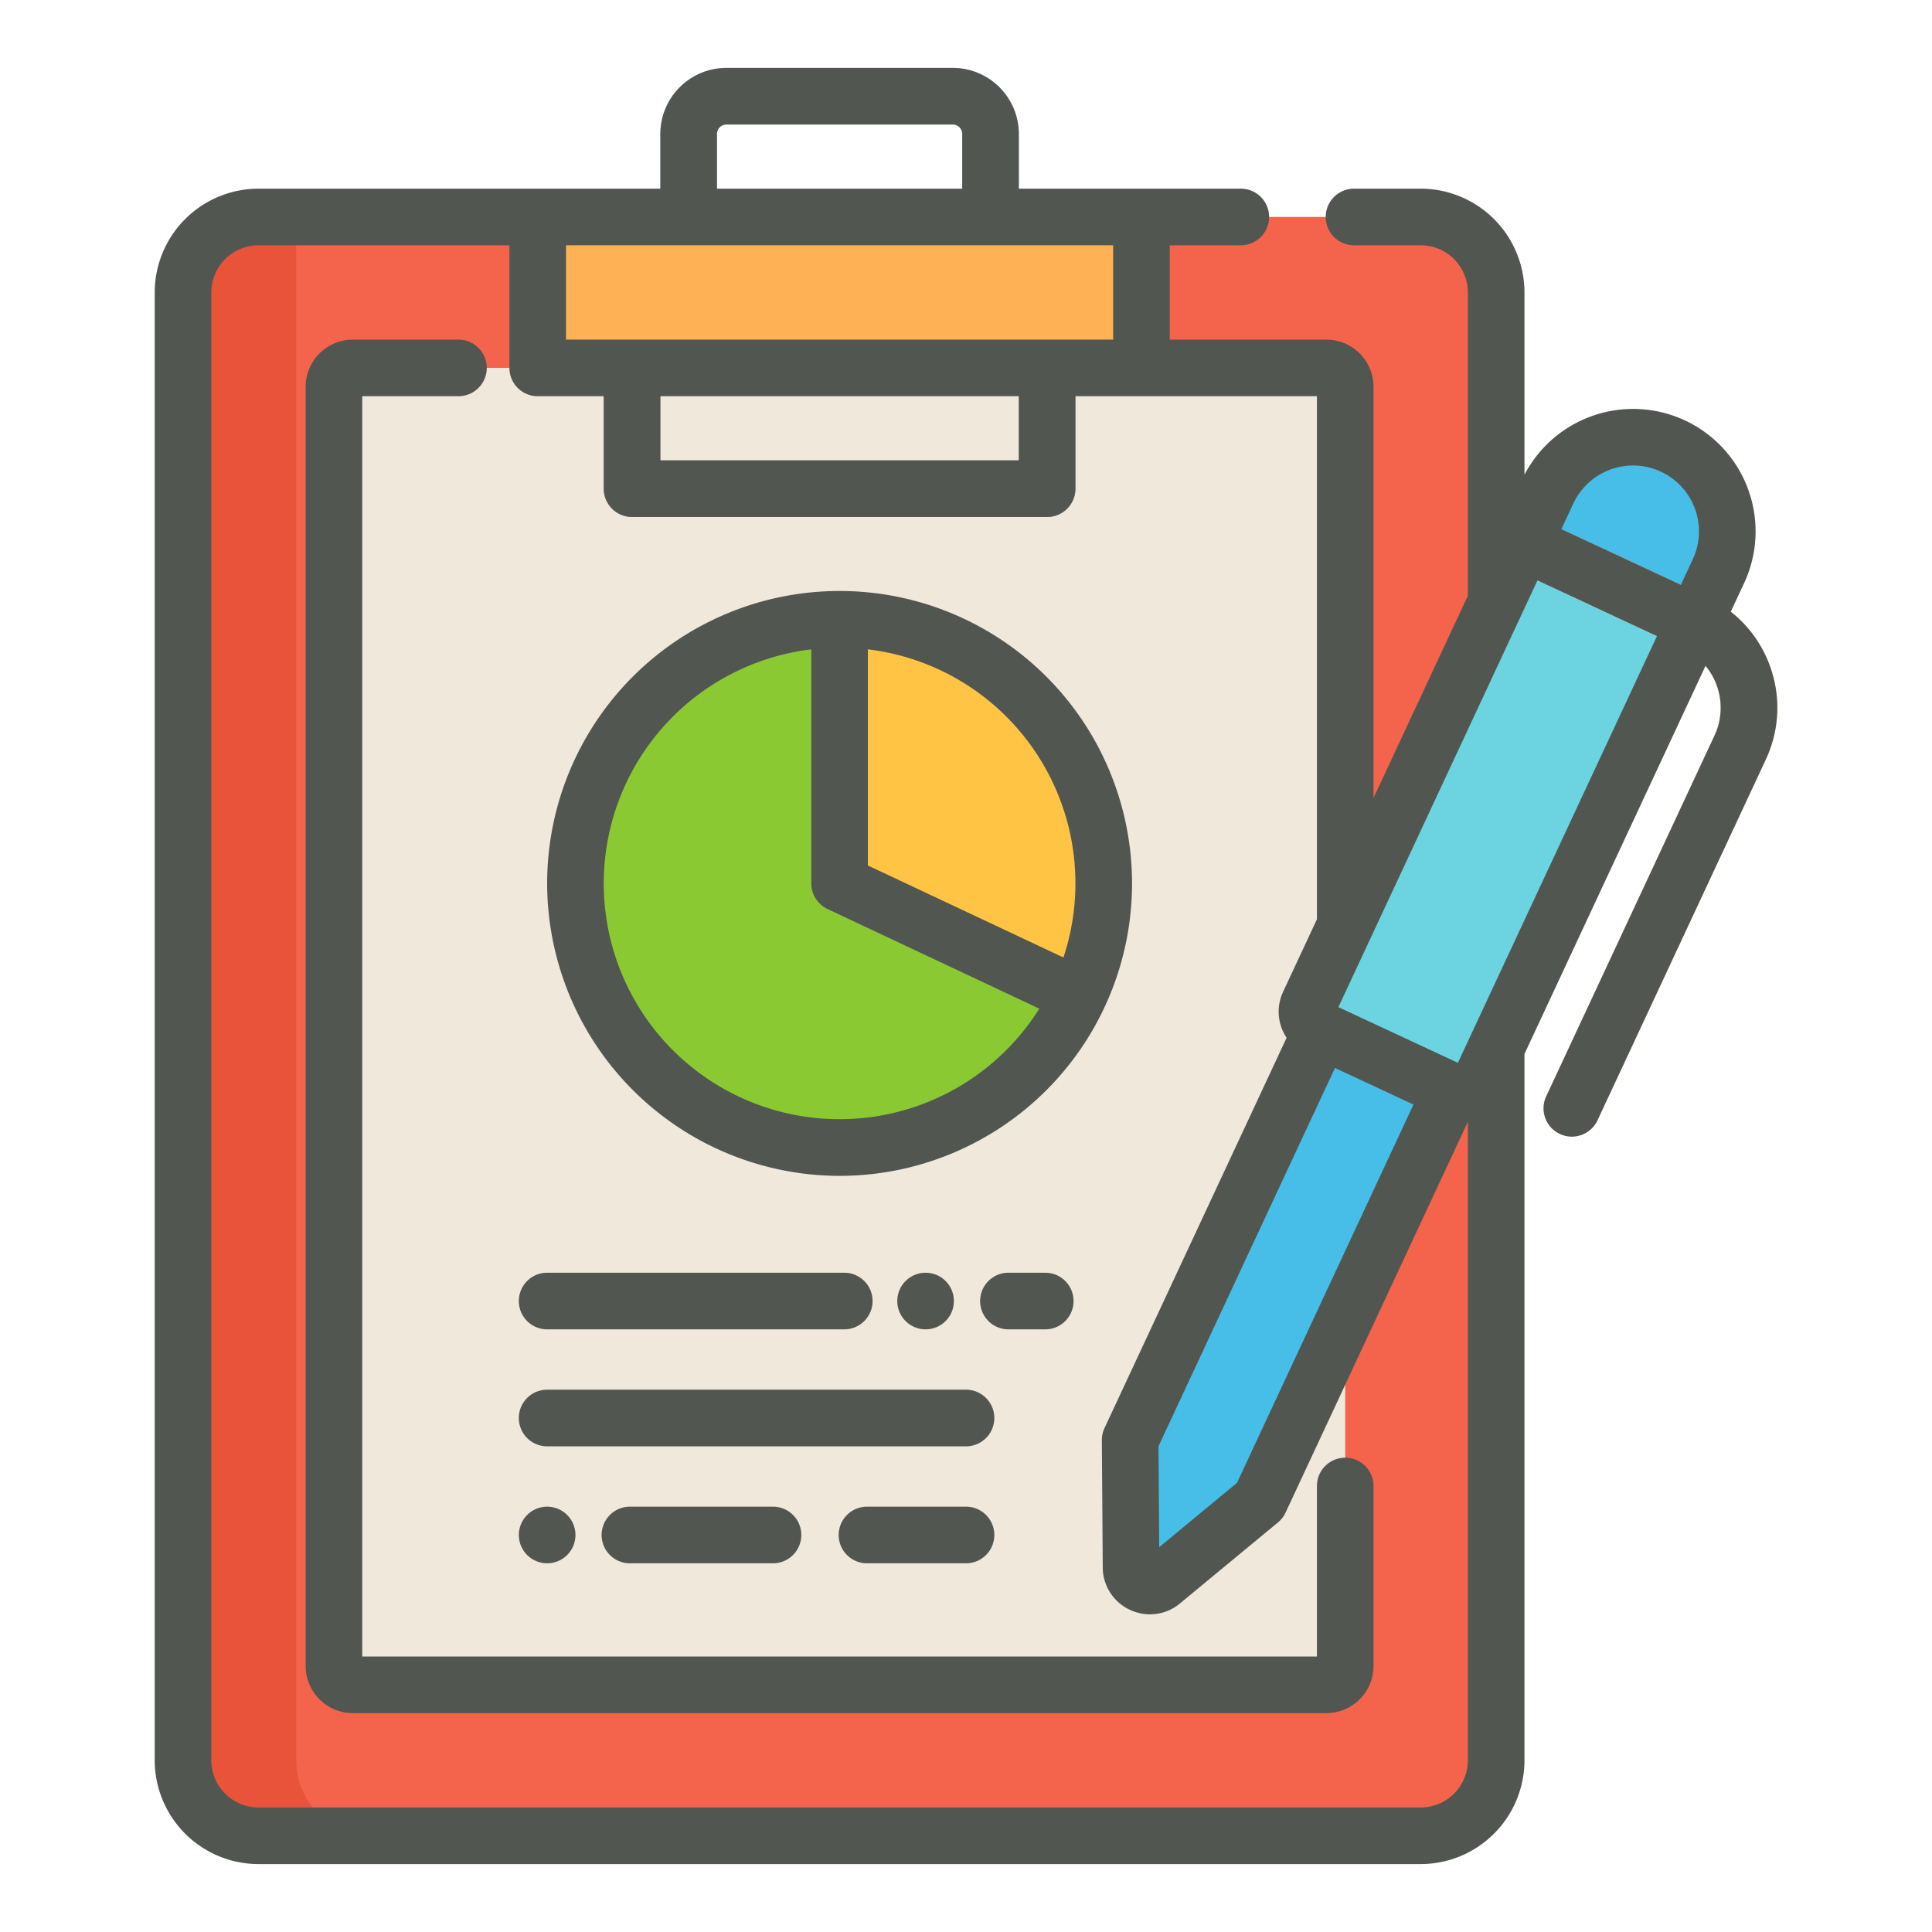 <!-- icon666.com - MILLIONS vector ICONS FREE --><svg viewBox="0 0 512 512" xmlns="http://www.w3.org/2000/svg"><path d="m262.5 65a7.5 7.5 0 0 1 -7.5-7.5v-22a2.5 2.5 0 0 0 -2.5-2.5h-60a2.5 2.5 0 0 0 -2.5 2.5v22a7.5 7.5 0 0 1 -15 0v-22a17.521 17.521 0 0 1 17.5-17.5h60a17.521 17.521 0 0 1 17.5 17.5v22a7.5 7.5 0 0 1 -7.5 7.5z" fill="#aacfe2"></path><rect fill="#f4644d" height="429" rx="20" width="348" x="48.5" y="57.5"></rect><rect fill="#f1e8dc" height="349" rx="5" width="268" x="88.5" y="97.5"></rect><circle cx="222.5" cy="234.117" fill="#8bc932" r="70"></circle><path d="m292.5 234.117a69.563 69.563 0 0 1 -6.655 29.809l-63.345-29.809v-70a70 70 0 0 1 70 70z" fill="#ffc443"></path><path d="m223.734 352.288h-78.734a7.5 7.5 0 0 1 0-15h78.734a7.5 7.5 0 1 1 0 15z" fill="#e2cdba"></path><path d="m256 383.288h-111a7.5 7.5 0 0 1 0-15h111a7.5 7.5 0 0 1 0 15z" fill="#e2cdba"></path><path d="m277 352.288h-9.751a7.5 7.5 0 0 1 0-15h9.751a7.5 7.5 0 0 1 0 15z" fill="#e2cdba"></path><path d="m256 414.288h-26.235a7.5 7.5 0 0 1 0-15h26.235a7.5 7.5 0 0 1 0 15z" fill="#e2cdba"></path><path d="m204.848 414.288h-37.91a7.5 7.5 0 0 1 0-15h37.91a7.5 7.5 0 0 1 0 15z" fill="#e2cdba"></path><circle cx="245.289" cy="344.788" fill="#e2cdba" r="7.5"></circle><circle cx="145" cy="406.788" fill="#e2cdba" r="7.5"></circle><path d="m277.5 137h-110a7.5 7.5 0 0 1 -7.5-7.5v-32a7.5 7.5 0 0 1 15 0v24.5h95v-24.5a7.5 7.5 0 0 1 15 0v32a7.5 7.5 0 0 1 -7.5 7.5z" fill="#9a99a1"></path><path d="m142.5 57.5h160v40h-160z" fill="#ffb155"></path><path d="m98.5 486.5h-30a19.994 19.994 0 0 1 -20-20v-389a19.994 19.994 0 0 1 20-20h10v409a19.994 19.994 0 0 0 20 20z" fill="#e8533a"></path><path d="m371.931 147.842h49.936a0 0 0 0 1 0 0v134.786a5 5 0 0 1 -5 5h-39.936a5 5 0 0 1 -5-5v-134.786a0 0 0 0 1 0 0z" fill="#6bd4e0" transform="matrix(.906 .422 -.422 .906 129.151 -147.297)"></path><path d="m434.881 116.329h.015a24.96 24.96 0 0 1 24.96 24.96v14.978a0 0 0 0 1 0 0h-49.935a0 0 0 0 1 0 0v-14.978a24.96 24.96 0 0 1 24.96-24.96z" fill="#46bee8" transform="matrix(.906 .422 -.422 .906 98.303 -170.972)"></path><path d="m299.74 415.328-.24-33.687 50.653-108.583 34.4 16.034-50.653 108.582-25.973 21.472a5 5 0 0 1 -8.187-3.818z" fill="#46bee8"></path><path d="m416.582 301.154a7.5 7.5 0 0 1 -6.792-10.672l44.568-95.539a17.454 17.454 0 0 0 -8.45-23.2l-45.26-21.1a7.5 7.5 0 0 1 6.337-13.6l45.261 21.1a32.455 32.455 0 0 1 15.706 43.138l-44.569 95.539a7.5 7.5 0 0 1 -6.801 4.334z" fill="#ffc980"></path><g fill="#525651"><path d="m356.5 386.3a7.5 7.5 0 0 0 -7.5 7.5v45.2h-253v-334h25.5a7.5 7.5 0 0 0 0-15h-28a12.514 12.514 0 0 0 -12.5 12.5v339a12.514 12.514 0 0 0 12.5 12.5h258a12.514 12.514 0 0 0 12.5-12.5v-47.7a7.5 7.5 0 0 0 -7.5-7.5z"></path><path d="m145 352.288h78.734a7.5 7.5 0 1 0 0-15h-78.734a7.5 7.5 0 0 0 0 15z"></path><path d="m145 383.288h111a7.5 7.5 0 0 0 0-15h-111a7.5 7.5 0 0 0 0 15z"></path><path d="m267.249 337.288a7.5 7.5 0 0 0 0 15h9.751a7.5 7.5 0 0 0 0-15z"></path><path d="m256 399.288h-26.235a7.5 7.5 0 0 0 0 15h26.235a7.5 7.5 0 0 0 0-15z"></path><path d="m166.938 399.288a7.5 7.5 0 0 0 0 15h37.91a7.5 7.5 0 0 0 0-15z"></path><circle cx="245.289" cy="344.788" r="7.5"></circle><circle cx="145" cy="406.788" r="7.5"></circle><path d="m222.5 311.617a77.5 77.5 0 1 0 -77.5-77.5 77.587 77.587 0 0 0 77.5 77.5zm7.5-139.534a62.448 62.448 0 0 1 51.825 81.661l-51.825-24.384zm-15 0v62.037a7.49 7.49 0 0 0 4.31 6.78l56.111 26.408a62.483 62.483 0 1 1 -60.421-95.225z"></path><path d="m469.036 176.462a32.251 32.251 0 0 0 -10.36-14.354l3.527-7.561a32.46 32.46 0 0 0 -15.703-43.147l-.051-.023a32.5 32.5 0 0 0 -42.449 14.423v-48.3a27.531 27.531 0 0 0 -27.5-27.5h-17.67a7.5 7.5 0 0 0 0 15h17.67a12.514 12.514 0 0 1 12.5 12.5v80.368l-25 53.592v-108.96a12.514 12.514 0 0 0 -12.5-12.5h-41.5v-25h18.83a7.5 7.5 0 0 0 0-15h-58.83v-14.5a17.521 17.521 0 0 0 -17.5-17.5h-60a17.521 17.521 0 0 0 -17.5 17.5v14.5h-106.5a27.531 27.531 0 0 0 -27.5 27.5v389a27.531 27.531 0 0 0 27.5 27.5h308a27.531 27.531 0 0 0 27.5-27.5v-187.185l47.984-102.862a17.392 17.392 0 0 1 2.374 18.49l-44.568 95.539a7.5 7.5 0 1 0 13.593 6.341l44.569-95.539a32.246 32.246 0 0 0 1.084-24.822zm-115.256 106.561 2.988 1.393 17.814 8.3-46.766 100.255-20.616 17.042-.19-26.734zm-163.78-247.523a2.5 2.5 0 0 1 2.5-2.5h60a2.5 2.5 0 0 1 2.5 2.5v14.5h-65zm-40 29.5h145v25h-145zm120 40v17h-95v-17zm106.5 374h-308a12.514 12.514 0 0 1 -12.5-12.5v-389a12.514 12.514 0 0 1 12.5-12.5h66.5v32.5a7.5 7.5 0 0 0 7.5 7.5h17.5v24.5a7.5 7.5 0 0 0 7.5 7.5h110a7.5 7.5 0 0 0 7.5-7.5v-24.5h64v138.614l-8.961 19.209a12.419 12.419 0 0 0 -.418 9.56 12.567 12.567 0 0 0 1.342 2.635l-48.263 103.452a7.5 7.5 0 0 0 -.7 3.224l.24 33.688a12.4 12.4 0 0 0 7.216 11.24 12.4 12.4 0 0 0 13.248-1.694l25.973-21.472a7.5 7.5 0 0 0 2.018-2.61l48.26-103.453c.015 0 .03-.007.045-.008v169.115a12.514 12.514 0 0 1 -12.5 12.5zm9.855-197.342-31.665-14.758 52.754-113.086 21.567 10.053 10.1 4.707zm62.254-133.452-3.159 6.772-21.567-10.053-10.1-4.707 3.164-6.781a17.481 17.481 0 0 1 23.2-8.444l.043.02a17.46 17.46 0 0 1 8.417 23.193z"></path></g></svg>